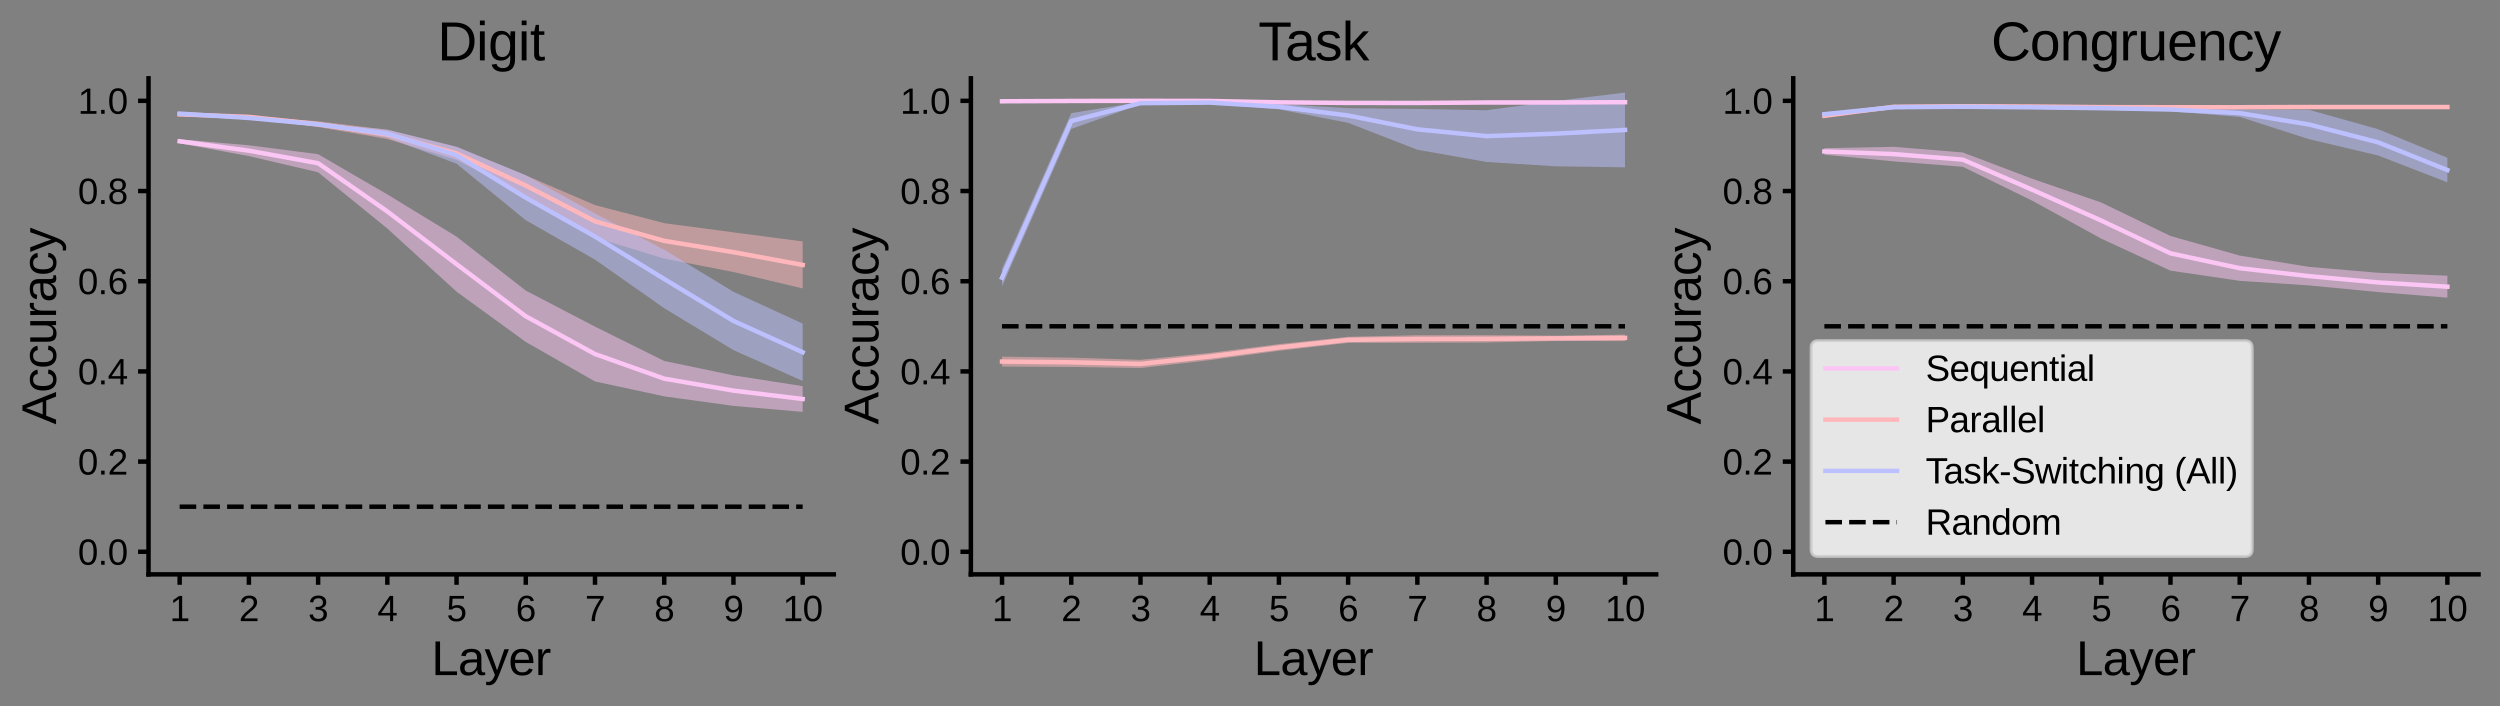 <?xml version="1.0" encoding="utf-8" standalone="no"?>
<!DOCTYPE svg PUBLIC "-//W3C//DTD SVG 1.1//EN"
  "http://www.w3.org/Graphics/SVG/1.1/DTD/svg11.dtd">
<svg xmlns:xlink="http://www.w3.org/1999/xlink" width="838.195pt" height="236.866pt" viewBox="0 0 838.195 236.866" xmlns="http://www.w3.org/2000/svg" version="1.1">
 <rect x="0" y="0" width="838.195" height="236.866" fill="#808080" stroke="none"/>
 <defs>
  <style type="text/css">*{stroke-linejoin: round; stroke-linecap: butt}</style>
 </defs>
 <g id="figure_1">
  <g id="patch_1">
   <path d="M 0 236.866 
L 838.195 236.866 
L 838.195 0 
L 0 0 
L 0 236.866 
z
" style="fill: none"/>
  </g>
  <g id="axes_1">
   <g id="patch_2">
    <path d="M 49.795 192.564 
L 279.56 192.564 
L 279.56 26.244 
L 49.795 26.244 
L 49.795 192.564 
z
" style="fill: none"/>
   </g>
   <g id="PolyCollection_1">
    <path d="M 60.239 46.691 
L 60.239 48.059 
L 83.447 52.342 
L 106.656 57.763 
L 129.865 76.617 
L 153.073 97.801 
L 176.282 114.654 
L 199.49 127.899 
L 222.699 132.895 
L 245.907 136.091 
L 269.116 138.092 
L 269.116 129.464 
L 269.116 129.464 
L 245.907 125.856 
L 222.699 121.023 
L 199.49 109.507 
L 176.282 97.426 
L 153.073 79.337 
L 129.865 65.186 
L 106.656 51.698 
L 83.447 48.712 
L 60.239 46.691 
z
" clip-path="url(#p3a6a883660)" style="fill: #fbc5f4; fill-opacity: 0.5"/>
   </g>
   <g id="PolyCollection_2">
    <path d="M 60.239 37.9 
L 60.239 38.796 
L 83.447 39.556 
L 106.656 42.597 
L 129.865 46.623 
L 153.073 53.597 
L 176.282 65.651 
L 199.49 79.644 
L 222.699 86.692 
L 245.907 91.203 
L 269.116 96.697 
L 269.116 80.955 
L 269.116 80.955 
L 245.907 77.906 
L 222.699 74.827 
L 199.49 68.766 
L 176.282 58.794 
L 153.073 49.272 
L 129.865 43.514 
L 106.656 40.676 
L 83.447 38.819 
L 60.239 37.9 
z
" clip-path="url(#p3a6a883660)" style="fill: #ffb7bc; fill-opacity: 0.5"/>
   </g>
   <g id="PolyCollection_3">
    <path d="M 60.239 37.58 
L 60.239 38.601 
L 83.447 40.073 
L 106.656 42.101 
L 129.865 46.149 
L 153.073 54.892 
L 176.282 73.836 
L 199.49 87.049 
L 222.699 103.347 
L 245.907 117.381 
L 269.116 127.719 
L 269.116 108.493 
L 269.116 108.493 
L 245.907 97.829 
L 222.699 83.74 
L 199.49 71.582 
L 176.282 58.744 
L 153.073 49.186 
L 129.865 43.459 
L 106.656 41.308 
L 83.447 39.027 
L 60.239 37.58 
z
" clip-path="url(#p3a6a883660)" style="fill: #bdc0ff; fill-opacity: 0.5"/>
   </g>
   <g id="matplotlib.axis_1">
    <g id="xtick_1">
     <g id="line2d_1">
      <defs>
       <path id="meab0edc84b" d="M 0 0 
L 0 3.5 
" style="stroke: #000000; stroke-width: 1.5"/>
      </defs>
      <g>
       <use xlink:href="#meab0edc84b" x="60.239" y="192.564" style="stroke: #000000; stroke-width: 1.5"/>
      </g>
     </g>
     <g id="text_1">
      <!-- 1 -->
      <g transform="translate(56.902 208.261) scale(0.12 -0.12)">
       <defs>
        <path id="LiberationSans-31" d="M 488 0 
L 488 478 
L 1609 478 
L 1609 3866 
L 616 3156 
L 616 3688 
L 1656 4403 
L 2175 4403 
L 2175 478 
L 3247 478 
L 3247 0 
L 488 0 
z
" transform="scale(0.016)"/>
       </defs>
       <use xlink:href="#LiberationSans-31"/>
      </g>
     </g>
    </g>
    <g id="xtick_2">
     <g id="line2d_2">
      <g>
       <use xlink:href="#meab0edc84b" x="83.447" y="192.564" style="stroke: #000000; stroke-width: 1.5"/>
      </g>
     </g>
     <g id="text_2">
      <!-- 2 -->
      <g transform="translate(80.111 208.261) scale(0.12 -0.12)">
       <defs>
        <path id="LiberationSans-32" d="M 322 0 
L 322 397 
Q 481 763 711 1042 
Q 941 1322 1194 1548 
Q 1447 1775 1695 1969 
Q 1944 2163 2144 2356 
Q 2344 2550 2467 2762 
Q 2591 2975 2591 3244 
Q 2591 3606 2378 3806 
Q 2166 4006 1788 4006 
Q 1428 4006 1195 3811 
Q 963 3616 922 3263 
L 347 3316 
Q 409 3844 795 4156 
Q 1181 4469 1788 4469 
Q 2453 4469 2811 4155 
Q 3169 3841 3169 3263 
Q 3169 3006 3051 2753 
Q 2934 2500 2703 2247 
Q 2472 1994 1819 1463 
Q 1459 1169 1246 933 
Q 1034 697 941 478 
L 3238 478 
L 3238 0 
L 322 0 
z
" transform="scale(0.016)"/>
       </defs>
       <use xlink:href="#LiberationSans-32"/>
      </g>
     </g>
    </g>
    <g id="xtick_3">
     <g id="line2d_3">
      <g>
       <use xlink:href="#meab0edc84b" x="106.656" y="192.564" style="stroke: #000000; stroke-width: 1.5"/>
      </g>
     </g>
     <g id="text_3">
      <!-- 3 -->
      <g transform="translate(103.319 208.261) scale(0.12 -0.12)">
       <defs>
        <path id="LiberationSans-33" d="M 3278 1216 
Q 3278 606 2890 271 
Q 2503 -63 1784 -63 
Q 1116 -63 717 239 
Q 319 541 244 1131 
L 825 1184 
Q 938 403 1784 403 
Q 2209 403 2451 612 
Q 2694 822 2694 1234 
Q 2694 1594 2417 1795 
Q 2141 1997 1619 1997 
L 1300 1997 
L 1300 2484 
L 1606 2484 
Q 2069 2484 2323 2686 
Q 2578 2888 2578 3244 
Q 2578 3597 2370 3801 
Q 2163 4006 1753 4006 
Q 1381 4006 1151 3815 
Q 922 3625 884 3278 
L 319 3322 
Q 381 3863 767 4166 
Q 1153 4469 1759 4469 
Q 2422 4469 2789 4161 
Q 3156 3853 3156 3303 
Q 3156 2881 2920 2617 
Q 2684 2353 2234 2259 
L 2234 2247 
Q 2728 2194 3003 1916 
Q 3278 1638 3278 1216 
z
" transform="scale(0.016)"/>
       </defs>
       <use xlink:href="#LiberationSans-33"/>
      </g>
     </g>
    </g>
    <g id="xtick_4">
     <g id="line2d_4">
      <g>
       <use xlink:href="#meab0edc84b" x="129.865" y="192.564" style="stroke: #000000; stroke-width: 1.5"/>
      </g>
     </g>
     <g id="text_4">
      <!-- 4 -->
      <g transform="translate(126.528 208.261) scale(0.12 -0.12)">
       <defs>
        <path id="LiberationSans-34" d="M 2753 997 
L 2753 0 
L 2222 0 
L 2222 997 
L 147 997 
L 147 1434 
L 2163 4403 
L 2753 4403 
L 2753 1441 
L 3372 1441 
L 3372 997 
L 2753 997 
z
M 2222 3769 
Q 2216 3750 2134 3603 
Q 2053 3456 2013 3397 
L 884 1734 
L 716 1503 
L 666 1441 
L 2222 1441 
L 2222 3769 
z
" transform="scale(0.016)"/>
       </defs>
       <use xlink:href="#LiberationSans-34"/>
      </g>
     </g>
    </g>
    <g id="xtick_5">
     <g id="line2d_5">
      <g>
       <use xlink:href="#meab0edc84b" x="153.073" y="192.564" style="stroke: #000000; stroke-width: 1.5"/>
      </g>
     </g>
     <g id="text_5">
      <!-- 5 -->
      <g transform="translate(149.737 208.261) scale(0.12 -0.12)">
       <defs>
        <path id="LiberationSans-35" d="M 3291 1434 
Q 3291 738 2877 337 
Q 2463 -63 1728 -63 
Q 1113 -63 734 206 
Q 356 475 256 984 
L 825 1050 
Q 1003 397 1741 397 
Q 2194 397 2450 670 
Q 2706 944 2706 1422 
Q 2706 1838 2448 2094 
Q 2191 2350 1753 2350 
Q 1525 2350 1328 2278 
Q 1131 2206 934 2034 
L 384 2034 
L 531 4403 
L 3034 4403 
L 3034 3925 
L 1044 3925 
L 959 2528 
Q 1325 2809 1869 2809 
Q 2519 2809 2905 2428 
Q 3291 2047 3291 1434 
z
" transform="scale(0.016)"/>
       </defs>
       <use xlink:href="#LiberationSans-35"/>
      </g>
     </g>
    </g>
    <g id="xtick_6">
     <g id="line2d_6">
      <g>
       <use xlink:href="#meab0edc84b" x="176.282" y="192.564" style="stroke: #000000; stroke-width: 1.5"/>
      </g>
     </g>
     <g id="text_6">
      <!-- 6 -->
      <g transform="translate(172.945 208.261) scale(0.12 -0.12)">
       <defs>
        <path id="LiberationSans-36" d="M 3278 1441 
Q 3278 744 2900 340 
Q 2522 -63 1856 -63 
Q 1113 -63 719 490 
Q 325 1044 325 2100 
Q 325 3244 734 3856 
Q 1144 4469 1900 4469 
Q 2897 4469 3156 3572 
L 2619 3475 
Q 2453 4013 1894 4013 
Q 1413 4013 1148 3564 
Q 884 3116 884 2266 
Q 1038 2550 1316 2698 
Q 1594 2847 1953 2847 
Q 2563 2847 2920 2465 
Q 3278 2084 3278 1441 
z
M 2706 1416 
Q 2706 1894 2472 2153 
Q 2238 2413 1819 2413 
Q 1425 2413 1183 2183 
Q 941 1953 941 1550 
Q 941 1041 1192 716 
Q 1444 391 1838 391 
Q 2244 391 2475 664 
Q 2706 938 2706 1416 
z
" transform="scale(0.016)"/>
       </defs>
       <use xlink:href="#LiberationSans-36"/>
      </g>
     </g>
    </g>
    <g id="xtick_7">
     <g id="line2d_7">
      <g>
       <use xlink:href="#meab0edc84b" x="199.49" y="192.564" style="stroke: #000000; stroke-width: 1.5"/>
      </g>
     </g>
     <g id="text_7">
      <!-- 7 -->
      <g transform="translate(196.154 208.261) scale(0.12 -0.12)">
       <defs>
        <path id="LiberationSans-37" d="M 3238 3947 
Q 2563 2916 2284 2331 
Q 2006 1747 1867 1178 
Q 1728 609 1728 0 
L 1141 0 
Q 1141 844 1498 1776 
Q 1856 2709 2694 3925 
L 328 3925 
L 328 4403 
L 3238 4403 
L 3238 3947 
z
" transform="scale(0.016)"/>
       </defs>
       <use xlink:href="#LiberationSans-37"/>
      </g>
     </g>
    </g>
    <g id="xtick_8">
     <g id="line2d_8">
      <g>
       <use xlink:href="#meab0edc84b" x="222.699" y="192.564" style="stroke: #000000; stroke-width: 1.5"/>
      </g>
     </g>
     <g id="text_8">
      <!-- 8 -->
      <g transform="translate(219.362 208.261) scale(0.12 -0.12)">
       <defs>
        <path id="LiberationSans-38" d="M 3281 1228 
Q 3281 619 2893 278 
Q 2506 -63 1781 -63 
Q 1075 -63 676 271 
Q 278 606 278 1222 
Q 278 1653 525 1947 
Q 772 2241 1156 2303 
L 1156 2316 
Q 797 2400 589 2681 
Q 381 2963 381 3341 
Q 381 3844 757 4156 
Q 1134 4469 1769 4469 
Q 2419 4469 2795 4162 
Q 3172 3856 3172 3334 
Q 3172 2956 2962 2675 
Q 2753 2394 2391 2322 
L 2391 2309 
Q 2813 2241 3047 1952 
Q 3281 1663 3281 1228 
z
M 2588 3303 
Q 2588 4050 1769 4050 
Q 1372 4050 1164 3862 
Q 956 3675 956 3303 
Q 956 2925 1170 2726 
Q 1384 2528 1775 2528 
Q 2172 2528 2380 2711 
Q 2588 2894 2588 3303 
z
M 2697 1281 
Q 2697 1691 2453 1898 
Q 2209 2106 1769 2106 
Q 1341 2106 1100 1882 
Q 859 1659 859 1269 
Q 859 359 1788 359 
Q 2247 359 2472 579 
Q 2697 800 2697 1281 
z
" transform="scale(0.016)"/>
       </defs>
       <use xlink:href="#LiberationSans-38"/>
      </g>
     </g>
    </g>
    <g id="xtick_9">
     <g id="line2d_9">
      <g>
       <use xlink:href="#meab0edc84b" x="245.907" y="192.564" style="stroke: #000000; stroke-width: 1.5"/>
      </g>
     </g>
     <g id="text_9">
      <!-- 9 -->
      <g transform="translate(242.571 208.261) scale(0.12 -0.12)">
       <defs>
        <path id="LiberationSans-39" d="M 3256 2291 
Q 3256 1156 2842 546 
Q 2428 -63 1663 -63 
Q 1147 -63 836 154 
Q 525 372 391 856 
L 928 941 
Q 1097 391 1672 391 
Q 2156 391 2422 841 
Q 2688 1291 2700 2125 
Q 2575 1844 2272 1673 
Q 1969 1503 1606 1503 
Q 1013 1503 656 1909 
Q 300 2316 300 2988 
Q 300 3678 687 4073 
Q 1075 4469 1766 4469 
Q 2500 4469 2878 3925 
Q 3256 3381 3256 2291 
z
M 2644 2834 
Q 2644 3366 2400 3689 
Q 2156 4013 1747 4013 
Q 1341 4013 1106 3736 
Q 872 3459 872 2988 
Q 872 2506 1106 2226 
Q 1341 1947 1741 1947 
Q 1984 1947 2193 2058 
Q 2403 2169 2523 2372 
Q 2644 2575 2644 2834 
z
" transform="scale(0.016)"/>
       </defs>
       <use xlink:href="#LiberationSans-39"/>
      </g>
     </g>
    </g>
    <g id="xtick_10">
     <g id="line2d_10">
      <g>
       <use xlink:href="#meab0edc84b" x="269.116" y="192.564" style="stroke: #000000; stroke-width: 1.5"/>
      </g>
     </g>
     <g id="text_10">
      <!-- 10 -->
      <g transform="translate(262.443 208.261) scale(0.12 -0.12)">
       <defs>
        <path id="LiberationSans-30" d="M 3309 2203 
Q 3309 1100 2920 518 
Q 2531 -63 1772 -63 
Q 1013 -63 631 515 
Q 250 1094 250 2203 
Q 250 3338 620 3903 
Q 991 4469 1791 4469 
Q 2569 4469 2939 3897 
Q 3309 3325 3309 2203 
z
M 2738 2203 
Q 2738 3156 2517 3584 
Q 2297 4013 1791 4013 
Q 1272 4013 1045 3591 
Q 819 3169 819 2203 
Q 819 1266 1048 831 
Q 1278 397 1778 397 
Q 2275 397 2506 840 
Q 2738 1284 2738 2203 
z
" transform="scale(0.016)"/>
       </defs>
       <use xlink:href="#LiberationSans-31"/>
       <use xlink:href="#LiberationSans-30" x="55.615"/>
      </g>
     </g>
    </g>
    <g id="text_11">
     <!-- Layer -->
     <g transform="translate(144.667 226.346) scale(0.16 -0.16)">
      <defs>
       <path id="LiberationSans-4c" d="M 525 0 
L 525 4403 
L 1122 4403 
L 1122 488 
L 3347 488 
L 3347 0 
L 525 0 
z
" transform="scale(0.016)"/>
       <path id="LiberationSans-61" d="M 1294 -63 
Q 784 -63 528 206 
Q 272 475 272 944 
Q 272 1469 617 1750 
Q 963 2031 1731 2050 
L 2491 2063 
L 2491 2247 
Q 2491 2659 2316 2837 
Q 2141 3016 1766 3016 
Q 1388 3016 1216 2887 
Q 1044 2759 1009 2478 
L 422 2531 
Q 566 3444 1778 3444 
Q 2416 3444 2737 3151 
Q 3059 2859 3059 2306 
L 3059 850 
Q 3059 600 3125 473 
Q 3191 347 3375 347 
Q 3456 347 3559 369 
L 3559 19 
Q 3347 -31 3125 -31 
Q 2813 -31 2670 133 
Q 2528 297 2509 647 
L 2491 647 
Q 2275 259 1989 98 
Q 1703 -63 1294 -63 
z
M 1422 359 
Q 1731 359 1972 500 
Q 2213 641 2352 886 
Q 2491 1131 2491 1391 
L 2491 1669 
L 1875 1656 
Q 1478 1650 1273 1575 
Q 1069 1500 959 1344 
Q 850 1188 850 934 
Q 850 659 998 509 
Q 1147 359 1422 359 
z
" transform="scale(0.016)"/>
       <path id="LiberationSans-79" d="M 597 -1328 
Q 366 -1328 209 -1294 
L 209 -872 
Q 328 -891 472 -891 
Q 997 -891 1303 -119 
L 1356 16 
L 16 3381 
L 616 3381 
L 1328 1513 
Q 1344 1469 1366 1408 
Q 1388 1347 1506 1000 
Q 1625 653 1634 613 
L 1853 1228 
L 2594 3381 
L 3188 3381 
L 1888 0 
Q 1678 -541 1497 -805 
Q 1316 -1069 1095 -1198 
Q 875 -1328 597 -1328 
z
" transform="scale(0.016)"/>
       <path id="LiberationSans-65" d="M 863 1572 
Q 863 991 1103 675 
Q 1344 359 1806 359 
Q 2172 359 2392 506 
Q 2613 653 2691 878 
L 3184 738 
Q 2881 -63 1806 -63 
Q 1056 -63 664 384 
Q 272 831 272 1713 
Q 272 2550 664 2997 
Q 1056 3444 1784 3444 
Q 3275 3444 3275 1647 
L 3275 1572 
L 863 1572 
z
M 2694 2003 
Q 2647 2538 2422 2783 
Q 2197 3028 1775 3028 
Q 1366 3028 1127 2754 
Q 888 2481 869 2003 
L 2694 2003 
z
" transform="scale(0.016)"/>
       <path id="LiberationSans-72" d="M 444 0 
L 444 2594 
Q 444 2950 425 3381 
L 956 3381 
Q 981 2806 981 2691 
L 994 2691 
Q 1128 3125 1303 3284 
Q 1478 3444 1797 3444 
Q 1909 3444 2025 3413 
L 2025 2897 
Q 1913 2928 1725 2928 
Q 1375 2928 1190 2626 
Q 1006 2325 1006 1763 
L 1006 0 
L 444 0 
z
" transform="scale(0.016)"/>
      </defs>
      <use xlink:href="#LiberationSans-4c"/>
      <use xlink:href="#LiberationSans-61" x="55.615"/>
      <use xlink:href="#LiberationSans-79" x="111.23"/>
      <use xlink:href="#LiberationSans-65" x="161.23"/>
      <use xlink:href="#LiberationSans-72" x="216.846"/>
     </g>
    </g>
   </g>
   <g id="matplotlib.axis_2">
    <g id="ytick_1">
     <g id="line2d_11">
      <defs>
       <path id="m686de6a42d" d="M 0 0 
L -3.5 0 
" style="stroke: #000000; stroke-width: 1.5"/>
      </defs>
      <g>
       <use xlink:href="#m686de6a42d" x="49.795" y="185.004" style="stroke: #000000; stroke-width: 1.5"/>
      </g>
     </g>
     <g id="text_12">
      <!-- 0.0 -->
      <g transform="translate(26.115 189.352) scale(0.12 -0.12)">
       <defs>
        <path id="LiberationSans-2e" d="M 584 0 
L 584 684 
L 1194 684 
L 1194 0 
L 584 0 
z
" transform="scale(0.016)"/>
       </defs>
       <use xlink:href="#LiberationSans-30"/>
       <use xlink:href="#LiberationSans-2e" x="55.615"/>
       <use xlink:href="#LiberationSans-30" x="83.398"/>
      </g>
     </g>
    </g>
    <g id="ytick_2">
     <g id="line2d_12">
      <g>
       <use xlink:href="#m686de6a42d" x="49.795" y="154.764" style="stroke: #000000; stroke-width: 1.5"/>
      </g>
     </g>
     <g id="text_13">
      <!-- 0.2 -->
      <g transform="translate(26.115 159.113) scale(0.12 -0.12)">
       <use xlink:href="#LiberationSans-30"/>
       <use xlink:href="#LiberationSans-2e" x="55.615"/>
       <use xlink:href="#LiberationSans-32" x="83.398"/>
      </g>
     </g>
    </g>
    <g id="ytick_3">
     <g id="line2d_13">
      <g>
       <use xlink:href="#m686de6a42d" x="49.795" y="124.524" style="stroke: #000000; stroke-width: 1.5"/>
      </g>
     </g>
     <g id="text_14">
      <!-- 0.4 -->
      <g transform="translate(26.115 128.873) scale(0.12 -0.12)">
       <use xlink:href="#LiberationSans-30"/>
       <use xlink:href="#LiberationSans-2e" x="55.615"/>
       <use xlink:href="#LiberationSans-34" x="83.398"/>
      </g>
     </g>
    </g>
    <g id="ytick_4">
     <g id="line2d_14">
      <g>
       <use xlink:href="#m686de6a42d" x="49.795" y="94.284" style="stroke: #000000; stroke-width: 1.5"/>
      </g>
     </g>
     <g id="text_15">
      <!-- 0.6 -->
      <g transform="translate(26.115 98.632) scale(0.12 -0.12)">
       <use xlink:href="#LiberationSans-30"/>
       <use xlink:href="#LiberationSans-2e" x="55.615"/>
       <use xlink:href="#LiberationSans-36" x="83.398"/>
      </g>
     </g>
    </g>
    <g id="ytick_5">
     <g id="line2d_15">
      <g>
       <use xlink:href="#m686de6a42d" x="49.795" y="64.044" style="stroke: #000000; stroke-width: 1.5"/>
      </g>
     </g>
     <g id="text_16">
      <!-- 0.8 -->
      <g transform="translate(26.115 68.392) scale(0.12 -0.12)">
       <use xlink:href="#LiberationSans-30"/>
       <use xlink:href="#LiberationSans-2e" x="55.615"/>
       <use xlink:href="#LiberationSans-38" x="83.398"/>
      </g>
     </g>
    </g>
    <g id="ytick_6">
     <g id="line2d_16">
      <g>
       <use xlink:href="#m686de6a42d" x="49.795" y="33.804" style="stroke: #000000; stroke-width: 1.5"/>
      </g>
     </g>
     <g id="text_17">
      <!-- 1.0 -->
      <g transform="translate(26.115 38.153) scale(0.12 -0.12)">
       <use xlink:href="#LiberationSans-31"/>
       <use xlink:href="#LiberationSans-2e" x="55.615"/>
       <use xlink:href="#LiberationSans-30" x="83.398"/>
      </g>
     </g>
    </g>
    <g id="text_18">
     <!-- Accuracy -->
     <g transform="translate(18.795 142.302) rotate(-90) scale(0.16 -0.16)">
      <defs>
       <path id="LiberationSans-41" d="M 3647 0 
L 3144 1288 
L 1138 1288 
L 631 0 
L 13 0 
L 1809 4403 
L 2488 4403 
L 4256 0 
L 3647 0 
z
M 2141 3953 
L 2113 3866 
Q 2034 3606 1881 3200 
L 1319 1753 
L 2966 1753 
L 2400 3206 
Q 2313 3422 2225 3694 
L 2141 3953 
z
" transform="scale(0.016)"/>
       <path id="LiberationSans-63" d="M 859 1706 
Q 859 1031 1071 706 
Q 1284 381 1713 381 
Q 2013 381 2214 543 
Q 2416 706 2463 1044 
L 3031 1006 
Q 2966 519 2616 228 
Q 2266 -63 1728 -63 
Q 1019 -63 645 385 
Q 272 834 272 1694 
Q 272 2547 647 2995 
Q 1022 3444 1722 3444 
Q 2241 3444 2583 3175 
Q 2925 2906 3013 2434 
L 2434 2391 
Q 2391 2672 2212 2837 
Q 2034 3003 1706 3003 
Q 1259 3003 1059 2706 
Q 859 2409 859 1706 
z
" transform="scale(0.016)"/>
       <path id="LiberationSans-75" d="M 981 3381 
L 981 1238 
Q 981 903 1047 718 
Q 1113 534 1256 453 
Q 1400 372 1678 372 
Q 2084 372 2318 650 
Q 2553 928 2553 1422 
L 2553 3381 
L 3116 3381 
L 3116 722 
Q 3116 131 3134 0 
L 2603 0 
Q 2600 16 2597 84 
Q 2594 153 2589 242 
Q 2584 331 2578 578 
L 2569 578 
Q 2375 228 2120 82 
Q 1866 -63 1488 -63 
Q 931 -63 673 214 
Q 416 491 416 1128 
L 416 3381 
L 981 3381 
z
" transform="scale(0.016)"/>
      </defs>
      <use xlink:href="#LiberationSans-41"/>
      <use xlink:href="#LiberationSans-63" x="66.699"/>
      <use xlink:href="#LiberationSans-63" x="116.699"/>
      <use xlink:href="#LiberationSans-75" x="166.699"/>
      <use xlink:href="#LiberationSans-72" x="222.314"/>
      <use xlink:href="#LiberationSans-61" x="255.615"/>
      <use xlink:href="#LiberationSans-63" x="311.23"/>
      <use xlink:href="#LiberationSans-79" x="361.23"/>
     </g>
    </g>
   </g>
   <g id="line2d_17">
    <path d="M 60.239 47.375 
L 83.447 50.527 
L 106.656 54.73 
L 129.865 70.901 
L 153.073 88.569 
L 176.282 106.04 
L 199.49 118.703 
L 222.699 126.959 
L 245.907 130.973 
L 269.116 133.778 
" clip-path="url(#p3a6a883660)" style="fill: none; stroke: #fbc5f4; stroke-width: 1.5; stroke-linecap: square"/>
   </g>
   <g id="line2d_18">
    <path d="M 60.239 38.348 
L 83.447 39.187 
L 106.656 41.637 
L 129.865 45.069 
L 153.073 51.434 
L 176.282 62.222 
L 199.49 74.205 
L 222.699 80.76 
L 245.907 84.555 
L 269.116 88.826 
" clip-path="url(#p3a6a883660)" style="fill: none; stroke: #ffb7bc; stroke-width: 1.5; stroke-linecap: square"/>
   </g>
   <g id="line2d_19">
    <path d="M 60.239 38.091 
L 83.447 39.55 
L 106.656 41.705 
L 129.865 44.804 
L 153.073 52.039 
L 176.282 66.29 
L 199.49 79.316 
L 222.699 93.543 
L 245.907 107.605 
L 269.116 118.106 
" clip-path="url(#p3a6a883660)" style="fill: none; stroke: #bdc0ff; stroke-width: 1.5; stroke-linecap: square"/>
   </g>
   <g id="line2d_20">
    <path d="M 60.239 169.884 
L 83.447 169.884 
L 106.656 169.884 
L 129.865 169.884 
L 153.073 169.884 
L 176.282 169.884 
L 199.49 169.884 
L 222.699 169.884 
L 245.907 169.884 
L 269.116 169.884 
" clip-path="url(#p3a6a883660)" style="fill: none; stroke-dasharray: 5.55,2.4; stroke-dashoffset: 0; stroke: #000000; stroke-width: 1.5"/>
   </g>
   <g id="patch_3">
    <path d="M 49.795 192.564 
L 49.795 26.244 
" style="fill: none; stroke: #000000; stroke-width: 1.5; stroke-linejoin: miter; stroke-linecap: square"/>
   </g>
   <g id="patch_4">
    <path d="M 49.795 192.564 
L 279.56 192.564 
" style="fill: none; stroke: #000000; stroke-width: 1.5; stroke-linejoin: miter; stroke-linecap: square"/>
   </g>
   <g id="text_19">
    <!-- Digit -->
    <g transform="translate(146.673 20.244) scale(0.18 -0.18)">
     <defs>
      <path id="LiberationSans-44" d="M 4316 2247 
Q 4316 1566 4050 1055 
Q 3784 544 3296 272 
Q 2809 0 2172 0 
L 525 0 
L 525 4403 
L 1981 4403 
Q 3100 4403 3708 3842 
Q 4316 3281 4316 2247 
z
M 3716 2247 
Q 3716 3066 3267 3495 
Q 2819 3925 1969 3925 
L 1122 3925 
L 1122 478 
L 2103 478 
Q 2588 478 2955 690 
Q 3322 903 3519 1303 
Q 3716 1703 3716 2247 
z
" transform="scale(0.016)"/>
      <path id="LiberationSans-69" d="M 428 4100 
L 428 4638 
L 991 4638 
L 991 4100 
L 428 4100 
z
M 428 0 
L 428 3381 
L 991 3381 
L 991 0 
L 428 0 
z
" transform="scale(0.016)"/>
      <path id="LiberationSans-67" d="M 1713 -1328 
Q 1159 -1328 831 -1111 
Q 503 -894 409 -494 
L 975 -413 
Q 1031 -647 1223 -773 
Q 1416 -900 1728 -900 
Q 2569 -900 2569 84 
L 2569 628 
L 2563 628 
Q 2403 303 2125 139 
Q 1847 -25 1475 -25 
Q 853 -25 561 387 
Q 269 800 269 1684 
Q 269 2581 583 3007 
Q 897 3434 1538 3434 
Q 1897 3434 2161 3270 
Q 2425 3106 2569 2803 
L 2575 2803 
Q 2575 2897 2587 3128 
Q 2600 3359 2613 3381 
L 3147 3381 
Q 3128 3213 3128 2681 
L 3128 97 
Q 3128 -1328 1713 -1328 
z
M 2569 1691 
Q 2569 2103 2456 2401 
Q 2344 2700 2139 2858 
Q 1934 3016 1675 3016 
Q 1244 3016 1047 2703 
Q 850 2391 850 1691 
Q 850 997 1034 694 
Q 1219 391 1666 391 
Q 1931 391 2137 547 
Q 2344 703 2456 995 
Q 2569 1288 2569 1691 
z
" transform="scale(0.016)"/>
      <path id="LiberationSans-74" d="M 1731 25 
Q 1453 -50 1163 -50 
Q 488 -50 488 716 
L 488 2972 
L 97 2972 
L 97 3381 
L 509 3381 
L 675 4138 
L 1050 4138 
L 1050 3381 
L 1675 3381 
L 1675 2972 
L 1050 2972 
L 1050 838 
Q 1050 594 1129 495 
Q 1209 397 1406 397 
Q 1519 397 1731 441 
L 1731 25 
z
" transform="scale(0.016)"/>
     </defs>
     <use xlink:href="#LiberationSans-44"/>
     <use xlink:href="#LiberationSans-69" x="72.217"/>
     <use xlink:href="#LiberationSans-67" x="94.434"/>
     <use xlink:href="#LiberationSans-69" x="150.049"/>
     <use xlink:href="#LiberationSans-74" x="172.266"/>
    </g>
   </g>
  </g>
  <g id="axes_2">
   <g id="patch_5">
    <path d="M 325.513 192.564 
L 555.277 192.564 
L 555.277 26.244 
L 325.513 26.244 
L 325.513 192.564 
z
" style="fill: none"/>
   </g>
   <g id="PolyCollection_4">
    <path d="M 335.956 33.747 
L 335.956 34.164 
L 359.165 33.94 
L 382.374 33.804 
L 405.582 33.94 
L 428.791 34.766 
L 451.999 35.121 
L 475.208 35.089 
L 498.416 34.91 
L 521.625 34.937 
L 544.834 34.669 
L 544.834 33.862 
L 544.834 33.862 
L 521.625 33.776 
L 498.416 33.803 
L 475.208 33.957 
L 451.999 33.879 
L 428.791 33.856 
L 405.582 33.759 
L 382.374 33.804 
L 359.165 33.774 
L 335.956 33.747 
z
" clip-path="url(#pbdb6c6565c)" style="fill: #fbc5f4; fill-opacity: 0.5"/>
   </g>
   <g id="PolyCollection_5">
    <path d="M 335.956 119.563 
L 335.956 122.894 
L 359.165 123.035 
L 382.374 123.405 
L 405.582 120.741 
L 428.791 117.609 
L 451.999 114.946 
L 475.208 114.929 
L 498.416 114.83 
L 521.625 114.321 
L 544.834 114.352 
L 544.834 112.213 
L 544.834 112.213 
L 521.625 112.546 
L 498.416 112.37 
L 475.208 112.377 
L 451.999 112.919 
L 428.791 115.383 
L 405.582 118.328 
L 382.374 120.639 
L 359.165 119.905 
L 335.956 119.563 
z
" clip-path="url(#pbdb6c6565c)" style="fill: #ffb7bc; fill-opacity: 0.5"/>
   </g>
   <g id="PolyCollection_6">
    <path d="M 335.956 90.195 
L 335.956 96.03 
L 359.165 43.231 
L 382.374 34.986 
L 405.582 34.673 
L 428.791 36.659 
L 451.999 41.179 
L 475.208 50.209 
L 498.416 54.308 
L 521.625 55.757 
L 544.834 56.102 
L 544.834 31.026 
L 544.834 31.026 
L 521.625 33.851 
L 498.416 36.963 
L 475.208 36.526 
L 451.999 36.273 
L 428.791 34.941 
L 405.582 34.13 
L 382.374 34.18 
L 359.165 37.926 
L 335.956 90.195 
z
" clip-path="url(#pbdb6c6565c)" style="fill: #bdc0ff; fill-opacity: 0.5"/>
   </g>
   <g id="matplotlib.axis_3">
    <g id="xtick_11">
     <g id="line2d_21">
      <g>
       <use xlink:href="#meab0edc84b" x="335.956" y="192.564" style="stroke: #000000; stroke-width: 1.5"/>
      </g>
     </g>
     <g id="text_20">
      <!-- 1 -->
      <g transform="translate(332.62 208.261) scale(0.12 -0.12)">
       <use xlink:href="#LiberationSans-31"/>
      </g>
     </g>
    </g>
    <g id="xtick_12">
     <g id="line2d_22">
      <g>
       <use xlink:href="#meab0edc84b" x="359.165" y="192.564" style="stroke: #000000; stroke-width: 1.5"/>
      </g>
     </g>
     <g id="text_21">
      <!-- 2 -->
      <g transform="translate(355.828 208.261) scale(0.12 -0.12)">
       <use xlink:href="#LiberationSans-32"/>
      </g>
     </g>
    </g>
    <g id="xtick_13">
     <g id="line2d_23">
      <g>
       <use xlink:href="#meab0edc84b" x="382.374" y="192.564" style="stroke: #000000; stroke-width: 1.5"/>
      </g>
     </g>
     <g id="text_22">
      <!-- 3 -->
      <g transform="translate(379.037 208.261) scale(0.12 -0.12)">
       <use xlink:href="#LiberationSans-33"/>
      </g>
     </g>
    </g>
    <g id="xtick_14">
     <g id="line2d_24">
      <g>
       <use xlink:href="#meab0edc84b" x="405.582" y="192.564" style="stroke: #000000; stroke-width: 1.5"/>
      </g>
     </g>
     <g id="text_23">
      <!-- 4 -->
      <g transform="translate(402.246 208.261) scale(0.12 -0.12)">
       <use xlink:href="#LiberationSans-34"/>
      </g>
     </g>
    </g>
    <g id="xtick_15">
     <g id="line2d_25">
      <g>
       <use xlink:href="#meab0edc84b" x="428.791" y="192.564" style="stroke: #000000; stroke-width: 1.5"/>
      </g>
     </g>
     <g id="text_24">
      <!-- 5 -->
      <g transform="translate(425.454 208.261) scale(0.12 -0.12)">
       <use xlink:href="#LiberationSans-35"/>
      </g>
     </g>
    </g>
    <g id="xtick_16">
     <g id="line2d_26">
      <g>
       <use xlink:href="#meab0edc84b" x="451.999" y="192.564" style="stroke: #000000; stroke-width: 1.5"/>
      </g>
     </g>
     <g id="text_25">
      <!-- 6 -->
      <g transform="translate(448.663 208.261) scale(0.12 -0.12)">
       <use xlink:href="#LiberationSans-36"/>
      </g>
     </g>
    </g>
    <g id="xtick_17">
     <g id="line2d_27">
      <g>
       <use xlink:href="#meab0edc84b" x="475.208" y="192.564" style="stroke: #000000; stroke-width: 1.5"/>
      </g>
     </g>
     <g id="text_26">
      <!-- 7 -->
      <g transform="translate(471.871 208.261) scale(0.12 -0.12)">
       <use xlink:href="#LiberationSans-37"/>
      </g>
     </g>
    </g>
    <g id="xtick_18">
     <g id="line2d_28">
      <g>
       <use xlink:href="#meab0edc84b" x="498.416" y="192.564" style="stroke: #000000; stroke-width: 1.5"/>
      </g>
     </g>
     <g id="text_27">
      <!-- 8 -->
      <g transform="translate(495.08 208.261) scale(0.12 -0.12)">
       <use xlink:href="#LiberationSans-38"/>
      </g>
     </g>
    </g>
    <g id="xtick_19">
     <g id="line2d_29">
      <g>
       <use xlink:href="#meab0edc84b" x="521.625" y="192.564" style="stroke: #000000; stroke-width: 1.5"/>
      </g>
     </g>
     <g id="text_28">
      <!-- 9 -->
      <g transform="translate(518.288 208.261) scale(0.12 -0.12)">
       <use xlink:href="#LiberationSans-39"/>
      </g>
     </g>
    </g>
    <g id="xtick_20">
     <g id="line2d_30">
      <g>
       <use xlink:href="#meab0edc84b" x="544.834" y="192.564" style="stroke: #000000; stroke-width: 1.5"/>
      </g>
     </g>
     <g id="text_29">
      <!-- 10 -->
      <g transform="translate(538.16 208.261) scale(0.12 -0.12)">
       <use xlink:href="#LiberationSans-31"/>
       <use xlink:href="#LiberationSans-30" x="55.615"/>
      </g>
     </g>
    </g>
    <g id="text_30">
     <!-- Layer -->
     <g transform="translate(420.385 226.346) scale(0.16 -0.16)">
      <use xlink:href="#LiberationSans-4c"/>
      <use xlink:href="#LiberationSans-61" x="55.615"/>
      <use xlink:href="#LiberationSans-79" x="111.23"/>
      <use xlink:href="#LiberationSans-65" x="161.23"/>
      <use xlink:href="#LiberationSans-72" x="216.846"/>
     </g>
    </g>
   </g>
   <g id="matplotlib.axis_4">
    <g id="ytick_7">
     <g id="line2d_31">
      <g>
       <use xlink:href="#m686de6a42d" x="325.513" y="185.004" style="stroke: #000000; stroke-width: 1.5"/>
      </g>
     </g>
     <g id="text_31">
      <!-- 0.0 -->
      <g transform="translate(301.833 189.352) scale(0.12 -0.12)">
       <use xlink:href="#LiberationSans-30"/>
       <use xlink:href="#LiberationSans-2e" x="55.615"/>
       <use xlink:href="#LiberationSans-30" x="83.398"/>
      </g>
     </g>
    </g>
    <g id="ytick_8">
     <g id="line2d_32">
      <g>
       <use xlink:href="#m686de6a42d" x="325.513" y="154.764" style="stroke: #000000; stroke-width: 1.5"/>
      </g>
     </g>
     <g id="text_32">
      <!-- 0.2 -->
      <g transform="translate(301.833 159.113) scale(0.12 -0.12)">
       <use xlink:href="#LiberationSans-30"/>
       <use xlink:href="#LiberationSans-2e" x="55.615"/>
       <use xlink:href="#LiberationSans-32" x="83.398"/>
      </g>
     </g>
    </g>
    <g id="ytick_9">
     <g id="line2d_33">
      <g>
       <use xlink:href="#m686de6a42d" x="325.513" y="124.524" style="stroke: #000000; stroke-width: 1.5"/>
      </g>
     </g>
     <g id="text_33">
      <!-- 0.4 -->
      <g transform="translate(301.833 128.873) scale(0.12 -0.12)">
       <use xlink:href="#LiberationSans-30"/>
       <use xlink:href="#LiberationSans-2e" x="55.615"/>
       <use xlink:href="#LiberationSans-34" x="83.398"/>
      </g>
     </g>
    </g>
    <g id="ytick_10">
     <g id="line2d_34">
      <g>
       <use xlink:href="#m686de6a42d" x="325.513" y="94.284" style="stroke: #000000; stroke-width: 1.5"/>
      </g>
     </g>
     <g id="text_34">
      <!-- 0.6 -->
      <g transform="translate(301.833 98.632) scale(0.12 -0.12)">
       <use xlink:href="#LiberationSans-30"/>
       <use xlink:href="#LiberationSans-2e" x="55.615"/>
       <use xlink:href="#LiberationSans-36" x="83.398"/>
      </g>
     </g>
    </g>
    <g id="ytick_11">
     <g id="line2d_35">
      <g>
       <use xlink:href="#m686de6a42d" x="325.513" y="64.044" style="stroke: #000000; stroke-width: 1.5"/>
      </g>
     </g>
     <g id="text_35">
      <!-- 0.8 -->
      <g transform="translate(301.833 68.392) scale(0.12 -0.12)">
       <use xlink:href="#LiberationSans-30"/>
       <use xlink:href="#LiberationSans-2e" x="55.615"/>
       <use xlink:href="#LiberationSans-38" x="83.398"/>
      </g>
     </g>
    </g>
    <g id="ytick_12">
     <g id="line2d_36">
      <g>
       <use xlink:href="#m686de6a42d" x="325.513" y="33.804" style="stroke: #000000; stroke-width: 1.5"/>
      </g>
     </g>
     <g id="text_36">
      <!-- 1.0 -->
      <g transform="translate(301.833 38.153) scale(0.12 -0.12)">
       <use xlink:href="#LiberationSans-31"/>
       <use xlink:href="#LiberationSans-2e" x="55.615"/>
       <use xlink:href="#LiberationSans-30" x="83.398"/>
      </g>
     </g>
    </g>
    <g id="text_37">
     <!-- Accuracy -->
     <g transform="translate(294.513 142.302) rotate(-90) scale(0.16 -0.16)">
      <use xlink:href="#LiberationSans-41"/>
      <use xlink:href="#LiberationSans-63" x="66.699"/>
      <use xlink:href="#LiberationSans-63" x="116.699"/>
      <use xlink:href="#LiberationSans-75" x="166.699"/>
      <use xlink:href="#LiberationSans-72" x="222.314"/>
      <use xlink:href="#LiberationSans-61" x="255.615"/>
      <use xlink:href="#LiberationSans-63" x="311.23"/>
      <use xlink:href="#LiberationSans-79" x="361.23"/>
     </g>
    </g>
   </g>
   <g id="line2d_37">
    <path d="M 335.956 33.956 
L 359.165 33.857 
L 382.374 33.804 
L 405.582 33.85 
L 428.791 34.311 
L 451.999 34.5 
L 475.208 34.523 
L 498.416 34.356 
L 521.625 34.356 
L 544.834 34.266 
" clip-path="url(#pbdb6c6565c)" style="fill: none; stroke: #fbc5f4; stroke-width: 1.5; stroke-linecap: square"/>
   </g>
   <g id="line2d_38">
    <path d="M 335.956 121.228 
L 359.165 121.47 
L 382.374 122.022 
L 405.582 119.535 
L 428.791 116.496 
L 451.999 113.933 
L 475.208 113.653 
L 498.416 113.6 
L 521.625 113.434 
L 544.834 113.283 
" clip-path="url(#pbdb6c6565c)" style="fill: none; stroke: #ffb7bc; stroke-width: 1.5; stroke-linecap: square"/>
   </g>
   <g id="line2d_39">
    <path d="M 335.956 93.113 
L 359.165 40.578 
L 382.374 34.583 
L 405.582 34.402 
L 428.791 35.8 
L 451.999 38.726 
L 475.208 43.368 
L 498.416 45.636 
L 521.625 44.804 
L 544.834 43.564 
" clip-path="url(#pbdb6c6565c)" style="fill: none; stroke: #bdc0ff; stroke-width: 1.5; stroke-linecap: square"/>
   </g>
   <g id="line2d_40">
    <path d="M 335.956 109.404 
L 359.165 109.404 
L 382.374 109.404 
L 405.582 109.404 
L 428.791 109.404 
L 451.999 109.404 
L 475.208 109.404 
L 498.416 109.404 
L 521.625 109.404 
L 544.834 109.404 
" clip-path="url(#pbdb6c6565c)" style="fill: none; stroke-dasharray: 5.55,2.4; stroke-dashoffset: 0; stroke: #000000; stroke-width: 1.5"/>
   </g>
   <g id="patch_6">
    <path d="M 325.513 192.564 
L 325.513 26.244 
" style="fill: none; stroke: #000000; stroke-width: 1.5; stroke-linejoin: miter; stroke-linecap: square"/>
   </g>
   <g id="patch_7">
    <path d="M 325.513 192.564 
L 555.277 192.564 
" style="fill: none; stroke: #000000; stroke-width: 1.5; stroke-linejoin: miter; stroke-linecap: square"/>
   </g>
   <g id="text_38">
    <!-- Task -->
    <g transform="translate(421.894 20.244) scale(0.18 -0.18)">
     <defs>
      <path id="LiberationSans-54" d="M 2250 3916 
L 2250 0 
L 1656 0 
L 1656 3916 
L 144 3916 
L 144 4403 
L 3763 4403 
L 3763 3916 
L 2250 3916 
z
" transform="scale(0.016)"/>
      <path id="LiberationSans-73" d="M 2969 934 
Q 2969 456 2608 196 
Q 2247 -63 1597 -63 
Q 966 -63 623 145 
Q 281 353 178 794 
L 675 891 
Q 747 619 972 492 
Q 1197 366 1597 366 
Q 2025 366 2223 497 
Q 2422 628 2422 891 
Q 2422 1091 2284 1216 
Q 2147 1341 1841 1422 
L 1438 1528 
Q 953 1653 748 1773 
Q 544 1894 428 2066 
Q 313 2238 313 2488 
Q 313 2950 642 3192 
Q 972 3434 1603 3434 
Q 2163 3434 2492 3237 
Q 2822 3041 2909 2606 
L 2403 2544 
Q 2356 2769 2151 2889 
Q 1947 3009 1603 3009 
Q 1222 3009 1040 2893 
Q 859 2778 859 2544 
Q 859 2400 934 2306 
Q 1009 2213 1156 2147 
Q 1303 2081 1775 1966 
Q 2222 1853 2419 1758 
Q 2616 1663 2730 1547 
Q 2844 1431 2906 1279 
Q 2969 1128 2969 934 
z
" transform="scale(0.016)"/>
      <path id="LiberationSans-6b" d="M 2550 0 
L 1406 1544 
L 994 1203 
L 994 0 
L 431 0 
L 431 4638 
L 994 4638 
L 994 1741 
L 2478 3381 
L 3138 3381 
L 1766 1928 
L 3209 0 
L 2550 0 
z
" transform="scale(0.016)"/>
     </defs>
     <use xlink:href="#LiberationSans-54"/>
     <use xlink:href="#LiberationSans-61" x="49.959"/>
     <use xlink:href="#LiberationSans-73" x="105.574"/>
     <use xlink:href="#LiberationSans-6b" x="155.574"/>
    </g>
   </g>
  </g>
  <g id="axes_3">
   <g id="patch_8">
    <path d="M 601.23 192.564 
L 830.995 192.564 
L 830.995 26.244 
L 601.23 26.244 
L 601.23 192.564 
z
" style="fill: none"/>
   </g>
   <g id="PolyCollection_7">
    <path d="M 611.674 49.681 
L 611.674 51.872 
L 634.883 54.102 
L 658.091 55.924 
L 681.3 67.26 
L 704.508 80.018 
L 727.717 90.743 
L 750.925 94.167 
L 774.134 95.694 
L 797.343 97.933 
L 820.551 99.801 
L 820.551 92.442 
L 820.551 92.442 
L 797.343 91.452 
L 774.134 89.473 
L 750.925 85.693 
L 727.717 79.122 
L 704.508 67.893 
L 681.3 59.921 
L 658.091 51.118 
L 634.883 49.22 
L 611.674 49.681 
z
" clip-path="url(#pf60e405c30)" style="fill: #fbc5f4; fill-opacity: 0.5"/>
   </g>
   <g id="PolyCollection_8">
    <path d="M 611.674 38.227 
L 611.674 39.406 
L 634.883 36.31 
L 658.091 36.151 
L 681.3 36.222 
L 704.508 36.505 
L 727.717 36.541 
L 750.925 36.555 
L 774.134 36.501 
L 797.343 36.488 
L 820.551 36.485 
L 820.551 35.296 
L 820.551 35.296 
L 797.343 35.294 
L 774.134 35.25 
L 750.925 35.347 
L 727.717 35.362 
L 704.508 35.323 
L 681.3 35.212 
L 658.091 35.072 
L 634.883 35.306 
L 611.674 38.227 
z
" clip-path="url(#pf60e405c30)" style="fill: #ffb7bc; fill-opacity: 0.5"/>
   </g>
   <g id="PolyCollection_9">
    <path d="M 611.674 37.646 
L 611.674 38.944 
L 634.883 36.338 
L 658.091 36.272 
L 681.3 36.558 
L 704.508 36.8 
L 727.717 37.311 
L 750.925 39.193 
L 774.134 46.657 
L 797.343 52.142 
L 820.551 61.142 
L 820.551 52.9 
L 820.551 52.9 
L 797.343 43.317 
L 774.134 36.812 
L 750.925 36.656 
L 727.717 36.104 
L 704.508 35.722 
L 681.3 35.405 
L 658.091 35.298 
L 634.883 35.55 
L 611.674 37.646 
z
" clip-path="url(#pf60e405c30)" style="fill: #bdc0ff; fill-opacity: 0.5"/>
   </g>
   <g id="matplotlib.axis_5">
    <g id="xtick_21">
     <g id="line2d_41">
      <g>
       <use xlink:href="#meab0edc84b" x="611.674" y="192.564" style="stroke: #000000; stroke-width: 1.5"/>
      </g>
     </g>
     <g id="text_39">
      <!-- 1 -->
      <g transform="translate(608.338 208.261) scale(0.12 -0.12)">
       <use xlink:href="#LiberationSans-31"/>
      </g>
     </g>
    </g>
    <g id="xtick_22">
     <g id="line2d_42">
      <g>
       <use xlink:href="#meab0edc84b" x="634.883" y="192.564" style="stroke: #000000; stroke-width: 1.5"/>
      </g>
     </g>
     <g id="text_40">
      <!-- 2 -->
      <g transform="translate(631.546 208.261) scale(0.12 -0.12)">
       <use xlink:href="#LiberationSans-32"/>
      </g>
     </g>
    </g>
    <g id="xtick_23">
     <g id="line2d_43">
      <g>
       <use xlink:href="#meab0edc84b" x="658.091" y="192.564" style="stroke: #000000; stroke-width: 1.5"/>
      </g>
     </g>
     <g id="text_41">
      <!-- 3 -->
      <g transform="translate(654.755 208.261) scale(0.12 -0.12)">
       <use xlink:href="#LiberationSans-33"/>
      </g>
     </g>
    </g>
    <g id="xtick_24">
     <g id="line2d_44">
      <g>
       <use xlink:href="#meab0edc84b" x="681.3" y="192.564" style="stroke: #000000; stroke-width: 1.5"/>
      </g>
     </g>
     <g id="text_42">
      <!-- 4 -->
      <g transform="translate(677.963 208.261) scale(0.12 -0.12)">
       <use xlink:href="#LiberationSans-34"/>
      </g>
     </g>
    </g>
    <g id="xtick_25">
     <g id="line2d_45">
      <g>
       <use xlink:href="#meab0edc84b" x="704.508" y="192.564" style="stroke: #000000; stroke-width: 1.5"/>
      </g>
     </g>
     <g id="text_43">
      <!-- 5 -->
      <g transform="translate(701.172 208.261) scale(0.12 -0.12)">
       <use xlink:href="#LiberationSans-35"/>
      </g>
     </g>
    </g>
    <g id="xtick_26">
     <g id="line2d_46">
      <g>
       <use xlink:href="#meab0edc84b" x="727.717" y="192.564" style="stroke: #000000; stroke-width: 1.5"/>
      </g>
     </g>
     <g id="text_44">
      <!-- 6 -->
      <g transform="translate(724.38 208.261) scale(0.12 -0.12)">
       <use xlink:href="#LiberationSans-36"/>
      </g>
     </g>
    </g>
    <g id="xtick_27">
     <g id="line2d_47">
      <g>
       <use xlink:href="#meab0edc84b" x="750.925" y="192.564" style="stroke: #000000; stroke-width: 1.5"/>
      </g>
     </g>
     <g id="text_45">
      <!-- 7 -->
      <g transform="translate(747.589 208.261) scale(0.12 -0.12)">
       <use xlink:href="#LiberationSans-37"/>
      </g>
     </g>
    </g>
    <g id="xtick_28">
     <g id="line2d_48">
      <g>
       <use xlink:href="#meab0edc84b" x="774.134" y="192.564" style="stroke: #000000; stroke-width: 1.5"/>
      </g>
     </g>
     <g id="text_46">
      <!-- 8 -->
      <g transform="translate(770.797 208.261) scale(0.12 -0.12)">
       <use xlink:href="#LiberationSans-38"/>
      </g>
     </g>
    </g>
    <g id="xtick_29">
     <g id="line2d_49">
      <g>
       <use xlink:href="#meab0edc84b" x="797.343" y="192.564" style="stroke: #000000; stroke-width: 1.5"/>
      </g>
     </g>
     <g id="text_47">
      <!-- 9 -->
      <g transform="translate(794.006 208.261) scale(0.12 -0.12)">
       <use xlink:href="#LiberationSans-39"/>
      </g>
     </g>
    </g>
    <g id="xtick_30">
     <g id="line2d_50">
      <g>
       <use xlink:href="#meab0edc84b" x="820.551" y="192.564" style="stroke: #000000; stroke-width: 1.5"/>
      </g>
     </g>
     <g id="text_48">
      <!-- 10 -->
      <g transform="translate(813.878 208.261) scale(0.12 -0.12)">
       <use xlink:href="#LiberationSans-31"/>
       <use xlink:href="#LiberationSans-30" x="55.615"/>
      </g>
     </g>
    </g>
    <g id="text_49">
     <!-- Layer -->
     <g transform="translate(696.103 226.346) scale(0.16 -0.16)">
      <use xlink:href="#LiberationSans-4c"/>
      <use xlink:href="#LiberationSans-61" x="55.615"/>
      <use xlink:href="#LiberationSans-79" x="111.23"/>
      <use xlink:href="#LiberationSans-65" x="161.23"/>
      <use xlink:href="#LiberationSans-72" x="216.846"/>
     </g>
    </g>
   </g>
   <g id="matplotlib.axis_6">
    <g id="ytick_13">
     <g id="line2d_51">
      <g>
       <use xlink:href="#m686de6a42d" x="601.23" y="185.004" style="stroke: #000000; stroke-width: 1.5"/>
      </g>
     </g>
     <g id="text_50">
      <!-- 0.0 -->
      <g transform="translate(577.55 189.352) scale(0.12 -0.12)">
       <use xlink:href="#LiberationSans-30"/>
       <use xlink:href="#LiberationSans-2e" x="55.615"/>
       <use xlink:href="#LiberationSans-30" x="83.398"/>
      </g>
     </g>
    </g>
    <g id="ytick_14">
     <g id="line2d_52">
      <g>
       <use xlink:href="#m686de6a42d" x="601.23" y="154.764" style="stroke: #000000; stroke-width: 1.5"/>
      </g>
     </g>
     <g id="text_51">
      <!-- 0.2 -->
      <g transform="translate(577.55 159.113) scale(0.12 -0.12)">
       <use xlink:href="#LiberationSans-30"/>
       <use xlink:href="#LiberationSans-2e" x="55.615"/>
       <use xlink:href="#LiberationSans-32" x="83.398"/>
      </g>
     </g>
    </g>
    <g id="ytick_15">
     <g id="line2d_53">
      <g>
       <use xlink:href="#m686de6a42d" x="601.23" y="124.524" style="stroke: #000000; stroke-width: 1.5"/>
      </g>
     </g>
     <g id="text_52">
      <!-- 0.4 -->
      <g transform="translate(577.55 128.873) scale(0.12 -0.12)">
       <use xlink:href="#LiberationSans-30"/>
       <use xlink:href="#LiberationSans-2e" x="55.615"/>
       <use xlink:href="#LiberationSans-34" x="83.398"/>
      </g>
     </g>
    </g>
    <g id="ytick_16">
     <g id="line2d_54">
      <g>
       <use xlink:href="#m686de6a42d" x="601.23" y="94.284" style="stroke: #000000; stroke-width: 1.5"/>
      </g>
     </g>
     <g id="text_53">
      <!-- 0.6 -->
      <g transform="translate(577.55 98.632) scale(0.12 -0.12)">
       <use xlink:href="#LiberationSans-30"/>
       <use xlink:href="#LiberationSans-2e" x="55.615"/>
       <use xlink:href="#LiberationSans-36" x="83.398"/>
      </g>
     </g>
    </g>
    <g id="ytick_17">
     <g id="line2d_55">
      <g>
       <use xlink:href="#m686de6a42d" x="601.23" y="64.044" style="stroke: #000000; stroke-width: 1.5"/>
      </g>
     </g>
     <g id="text_54">
      <!-- 0.8 -->
      <g transform="translate(577.55 68.392) scale(0.12 -0.12)">
       <use xlink:href="#LiberationSans-30"/>
       <use xlink:href="#LiberationSans-2e" x="55.615"/>
       <use xlink:href="#LiberationSans-38" x="83.398"/>
      </g>
     </g>
    </g>
    <g id="ytick_18">
     <g id="line2d_56">
      <g>
       <use xlink:href="#m686de6a42d" x="601.23" y="33.804" style="stroke: #000000; stroke-width: 1.5"/>
      </g>
     </g>
     <g id="text_55">
      <!-- 1.0 -->
      <g transform="translate(577.55 38.153) scale(0.12 -0.12)">
       <use xlink:href="#LiberationSans-31"/>
       <use xlink:href="#LiberationSans-2e" x="55.615"/>
       <use xlink:href="#LiberationSans-30" x="83.398"/>
      </g>
     </g>
    </g>
    <g id="text_56">
     <!-- Accuracy -->
     <g transform="translate(570.23 142.302) rotate(-90) scale(0.16 -0.16)">
      <use xlink:href="#LiberationSans-41"/>
      <use xlink:href="#LiberationSans-63" x="66.699"/>
      <use xlink:href="#LiberationSans-63" x="116.699"/>
      <use xlink:href="#LiberationSans-75" x="166.699"/>
      <use xlink:href="#LiberationSans-72" x="222.314"/>
      <use xlink:href="#LiberationSans-61" x="255.615"/>
      <use xlink:href="#LiberationSans-63" x="311.23"/>
      <use xlink:href="#LiberationSans-79" x="361.23"/>
     </g>
    </g>
   </g>
   <g id="line2d_57">
    <path d="M 611.674 50.777 
L 634.883 51.661 
L 658.091 53.521 
L 681.3 63.591 
L 704.508 73.956 
L 727.717 84.933 
L 750.925 89.93 
L 774.134 92.583 
L 797.343 94.693 
L 820.551 96.121 
" clip-path="url(#pf60e405c30)" style="fill: none; stroke: #fbc5f4; stroke-width: 1.5; stroke-linecap: square"/>
   </g>
   <g id="line2d_58">
    <path d="M 611.674 38.817 
L 634.883 35.808 
L 658.091 35.611 
L 681.3 35.717 
L 704.508 35.914 
L 727.717 35.951 
L 750.925 35.951 
L 774.134 35.876 
L 797.343 35.891 
L 820.551 35.891 
" clip-path="url(#pf60e405c30)" style="fill: none; stroke: #ffb7bc; stroke-width: 1.5; stroke-linecap: square"/>
   </g>
   <g id="line2d_59">
    <path d="M 611.674 38.295 
L 634.883 35.944 
L 658.091 35.785 
L 681.3 35.982 
L 704.508 36.261 
L 727.717 36.707 
L 750.925 37.925 
L 774.134 41.735 
L 797.343 47.73 
L 820.551 57.021 
" clip-path="url(#pf60e405c30)" style="fill: none; stroke: #bdc0ff; stroke-width: 1.5; stroke-linecap: square"/>
   </g>
   <g id="line2d_60">
    <path d="M 611.674 109.404 
L 634.883 109.404 
L 658.091 109.404 
L 681.3 109.404 
L 704.508 109.404 
L 727.717 109.404 
L 750.925 109.404 
L 774.134 109.404 
L 797.343 109.404 
L 820.551 109.404 
" clip-path="url(#pf60e405c30)" style="fill: none; stroke-dasharray: 5.55,2.4; stroke-dashoffset: 0; stroke: #000000; stroke-width: 1.5"/>
   </g>
   <g id="patch_9">
    <path d="M 601.23 192.564 
L 601.23 26.244 
" style="fill: none; stroke: #000000; stroke-width: 1.5; stroke-linejoin: miter; stroke-linecap: square"/>
   </g>
   <g id="patch_10">
    <path d="M 601.23 192.564 
L 830.995 192.564 
" style="fill: none; stroke: #000000; stroke-width: 1.5; stroke-linejoin: miter; stroke-linecap: square"/>
   </g>
   <g id="text_57">
    <!-- Congruency -->
    <g transform="translate(667.587 20.244) scale(0.18 -0.18)">
     <defs>
      <path id="LiberationSans-43" d="M 2475 3981 
Q 1744 3981 1337 3511 
Q 931 3041 931 2222 
Q 931 1413 1354 920 
Q 1778 428 2500 428 
Q 3425 428 3891 1344 
L 4378 1100 
Q 4106 531 3614 234 
Q 3122 -63 2472 -63 
Q 1806 -63 1320 214 
Q 834 491 579 1005 
Q 325 1519 325 2222 
Q 325 3275 894 3872 
Q 1463 4469 2469 4469 
Q 3172 4469 3644 4194 
Q 4116 3919 4338 3378 
L 3772 3191 
Q 3619 3575 3280 3778 
Q 2941 3981 2475 3981 
z
" transform="scale(0.016)"/>
      <path id="LiberationSans-6f" d="M 3291 1694 
Q 3291 806 2900 371 
Q 2509 -63 1766 -63 
Q 1025 -63 647 389 
Q 269 841 269 1694 
Q 269 3444 1784 3444 
Q 2559 3444 2925 3017 
Q 3291 2591 3291 1694 
z
M 2700 1694 
Q 2700 2394 2492 2711 
Q 2284 3028 1794 3028 
Q 1300 3028 1079 2704 
Q 859 2381 859 1694 
Q 859 1025 1076 689 
Q 1294 353 1759 353 
Q 2266 353 2483 678 
Q 2700 1003 2700 1694 
z
" transform="scale(0.016)"/>
      <path id="LiberationSans-6e" d="M 2578 0 
L 2578 2144 
Q 2578 2478 2512 2662 
Q 2447 2847 2303 2928 
Q 2159 3009 1881 3009 
Q 1475 3009 1240 2731 
Q 1006 2453 1006 1959 
L 1006 0 
L 444 0 
L 444 2659 
Q 444 3250 425 3381 
L 956 3381 
Q 959 3366 962 3297 
Q 966 3228 970 3139 
Q 975 3050 981 2803 
L 991 2803 
Q 1184 3153 1439 3298 
Q 1694 3444 2072 3444 
Q 2628 3444 2886 3167 
Q 3144 2891 3144 2253 
L 3144 0 
L 2578 0 
z
" transform="scale(0.016)"/>
     </defs>
     <use xlink:href="#LiberationSans-43"/>
     <use xlink:href="#LiberationSans-6f" x="72.217"/>
     <use xlink:href="#LiberationSans-6e" x="127.832"/>
     <use xlink:href="#LiberationSans-67" x="183.447"/>
     <use xlink:href="#LiberationSans-72" x="239.062"/>
     <use xlink:href="#LiberationSans-75" x="272.363"/>
     <use xlink:href="#LiberationSans-65" x="327.979"/>
     <use xlink:href="#LiberationSans-6e" x="383.594"/>
     <use xlink:href="#LiberationSans-63" x="439.209"/>
     <use xlink:href="#LiberationSans-79" x="489.209"/>
    </g>
   </g>
   <g id="legend_1">
    <g id="patch_11">
     <path d="M 609.63 186.564 
L 752.712 186.564 
Q 755.112 186.564 755.112 184.164 
L 755.112 116.619 
Q 755.112 114.219 752.712 114.219 
L 609.63 114.219 
Q 607.23 114.219 607.23 116.619 
L 607.23 184.164 
Q 607.23 186.564 609.63 186.564 
z
" style="fill: #ffffff; opacity: 0.8; stroke: #cccccc; stroke-linejoin: miter"/>
    </g>
    <g id="line2d_61">
     <path d="M 612.03 123.516 
L 624.03 123.516 
L 636.03 123.516 
" style="fill: none; stroke: #fbc5f4; stroke-width: 1.5; stroke-linecap: square"/>
    </g>
    <g id="text_58">
     <!-- Sequential -->
     <g transform="translate(645.63 127.716) scale(0.12 -0.12)">
      <defs>
       <path id="LiberationSans-53" d="M 3975 1216 
Q 3975 606 3498 271 
Q 3022 -63 2156 -63 
Q 547 -63 291 1056 
L 869 1172 
Q 969 775 1294 589 
Q 1619 403 2178 403 
Q 2756 403 3070 601 
Q 3384 800 3384 1184 
Q 3384 1400 3286 1534 
Q 3188 1669 3009 1756 
Q 2831 1844 2584 1903 
Q 2338 1963 2038 2031 
Q 1516 2147 1245 2262 
Q 975 2378 819 2520 
Q 663 2663 580 2853 
Q 497 3044 497 3291 
Q 497 3856 930 4162 
Q 1363 4469 2169 4469 
Q 2919 4469 3316 4239 
Q 3713 4009 3872 3456 
L 3284 3353 
Q 3188 3703 2916 3861 
Q 2644 4019 2163 4019 
Q 1634 4019 1356 3844 
Q 1078 3669 1078 3322 
Q 1078 3119 1186 2986 
Q 1294 2853 1497 2761 
Q 1700 2669 2306 2534 
Q 2509 2488 2711 2439 
Q 2913 2391 3097 2323 
Q 3281 2256 3442 2165 
Q 3603 2075 3722 1944 
Q 3841 1813 3908 1634 
Q 3975 1456 3975 1216 
z
" transform="scale(0.016)"/>
       <path id="LiberationSans-71" d="M 1513 -63 
Q 869 -63 569 371 
Q 269 806 269 1675 
Q 269 3444 1513 3444 
Q 1897 3444 2147 3308 
Q 2397 3172 2566 2856 
L 2572 2856 
Q 2572 2950 2584 3179 
Q 2597 3409 2609 3425 
L 3150 3425 
Q 3128 3241 3128 2503 
L 3128 -1328 
L 2566 -1328 
L 2566 44 
L 2578 556 
L 2572 556 
Q 2403 222 2156 79 
Q 1909 -63 1513 -63 
z
M 2566 1731 
Q 2566 2391 2350 2709 
Q 2134 3028 1663 3028 
Q 1234 3028 1046 2709 
Q 859 2391 859 1694 
Q 859 984 1048 678 
Q 1238 372 1656 372 
Q 2134 372 2350 712 
Q 2566 1053 2566 1731 
z
" transform="scale(0.016)"/>
       <path id="LiberationSans-6c" d="M 431 0 
L 431 4638 
L 994 4638 
L 994 0 
L 431 0 
z
" transform="scale(0.016)"/>
      </defs>
      <use xlink:href="#LiberationSans-53"/>
      <use xlink:href="#LiberationSans-65" x="66.699"/>
      <use xlink:href="#LiberationSans-71" x="122.314"/>
      <use xlink:href="#LiberationSans-75" x="177.93"/>
      <use xlink:href="#LiberationSans-65" x="233.545"/>
      <use xlink:href="#LiberationSans-6e" x="289.16"/>
      <use xlink:href="#LiberationSans-74" x="344.775"/>
      <use xlink:href="#LiberationSans-69" x="372.559"/>
      <use xlink:href="#LiberationSans-61" x="394.775"/>
      <use xlink:href="#LiberationSans-6c" x="450.391"/>
     </g>
    </g>
    <g id="line2d_62">
     <path d="M 612.03 140.702 
L 624.03 140.702 
L 636.03 140.702 
" style="fill: none; stroke: #ffb7bc; stroke-width: 1.5; stroke-linecap: square"/>
    </g>
    <g id="text_59">
     <!-- Parallel -->
     <g transform="translate(645.63 144.902) scale(0.12 -0.12)">
      <defs>
       <path id="LiberationSans-50" d="M 3931 3078 
Q 3931 2453 3523 2084 
Q 3116 1716 2416 1716 
L 1122 1716 
L 1122 0 
L 525 0 
L 525 4403 
L 2378 4403 
Q 3119 4403 3525 4056 
Q 3931 3709 3931 3078 
z
M 3331 3072 
Q 3331 3925 2306 3925 
L 1122 3925 
L 1122 2188 
L 2331 2188 
Q 3331 2188 3331 3072 
z
" transform="scale(0.016)"/>
      </defs>
      <use xlink:href="#LiberationSans-50"/>
      <use xlink:href="#LiberationSans-61" x="66.699"/>
      <use xlink:href="#LiberationSans-72" x="122.314"/>
      <use xlink:href="#LiberationSans-61" x="155.615"/>
      <use xlink:href="#LiberationSans-6c" x="211.23"/>
      <use xlink:href="#LiberationSans-6c" x="233.447"/>
      <use xlink:href="#LiberationSans-65" x="255.664"/>
      <use xlink:href="#LiberationSans-6c" x="311.279"/>
     </g>
    </g>
    <g id="line2d_63">
     <path d="M 612.03 157.888 
L 624.03 157.888 
L 636.03 157.888 
" style="fill: none; stroke: #bdc0ff; stroke-width: 1.5; stroke-linecap: square"/>
    </g>
    <g id="text_60">
     <!-- Task-Switching (All) -->
     <g transform="translate(645.63 162.088) scale(0.12 -0.12)">
      <defs>
       <path id="LiberationSans-2d" d="M 284 1450 
L 284 1950 
L 1847 1950 
L 1847 1450 
L 284 1450 
z
" transform="scale(0.016)"/>
       <path id="LiberationSans-77" d="M 3669 0 
L 3016 0 
L 2425 2391 
L 2313 2919 
Q 2284 2778 2225 2514 
Q 2166 2250 1588 0 
L 938 0 
L -9 3381 
L 547 3381 
L 1119 1084 
Q 1141 1009 1253 466 
L 1306 697 
L 2013 3381 
L 2616 3381 
L 3206 1059 
L 3350 466 
L 3447 900 
L 4088 3381 
L 4638 3381 
L 3669 0 
z
" transform="scale(0.016)"/>
       <path id="LiberationSans-68" d="M 991 2803 
Q 1172 3134 1426 3289 
Q 1681 3444 2072 3444 
Q 2622 3444 2883 3170 
Q 3144 2897 3144 2253 
L 3144 0 
L 2578 0 
L 2578 2144 
Q 2578 2500 2512 2673 
Q 2447 2847 2297 2928 
Q 2147 3009 1881 3009 
Q 1484 3009 1245 2734 
Q 1006 2459 1006 1994 
L 1006 0 
L 444 0 
L 444 4638 
L 1006 4638 
L 1006 3431 
Q 1006 3241 995 3037 
Q 984 2834 981 2803 
L 991 2803 
z
" transform="scale(0.016)"/>
       <path id="LiberationSans-20" transform="scale(0.016)"/>
       <path id="LiberationSans-28" d="M 397 1663 
Q 397 2566 680 3284 
Q 963 4003 1550 4638 
L 2094 4638 
Q 1509 3988 1236 3256 
Q 963 2525 963 1656 
Q 963 791 1233 62 
Q 1503 -666 2094 -1325 
L 1550 -1325 
Q 959 -688 678 32 
Q 397 753 397 1650 
L 397 1663 
z
" transform="scale(0.016)"/>
       <path id="LiberationSans-29" d="M 1734 1650 
Q 1734 747 1451 28 
Q 1169 -691 581 -1325 
L 38 -1325 
Q 625 -669 897 57 
Q 1169 784 1169 1656 
Q 1169 2528 895 3256 
Q 622 3984 38 4638 
L 581 4638 
Q 1172 4000 1453 3279 
Q 1734 2559 1734 1663 
L 1734 1650 
z
" transform="scale(0.016)"/>
      </defs>
      <use xlink:href="#LiberationSans-54"/>
      <use xlink:href="#LiberationSans-61" x="49.959"/>
      <use xlink:href="#LiberationSans-73" x="105.574"/>
      <use xlink:href="#LiberationSans-6b" x="155.574"/>
      <use xlink:href="#LiberationSans-2d" x="205.574"/>
      <use xlink:href="#LiberationSans-53" x="238.875"/>
      <use xlink:href="#LiberationSans-77" x="305.574"/>
      <use xlink:href="#LiberationSans-69" x="377.791"/>
      <use xlink:href="#LiberationSans-74" x="400.008"/>
      <use xlink:href="#LiberationSans-63" x="427.791"/>
      <use xlink:href="#LiberationSans-68" x="477.791"/>
      <use xlink:href="#LiberationSans-69" x="533.406"/>
      <use xlink:href="#LiberationSans-6e" x="555.623"/>
      <use xlink:href="#LiberationSans-67" x="611.238"/>
      <use xlink:href="#LiberationSans-20" x="666.854"/>
      <use xlink:href="#LiberationSans-28" x="694.637"/>
      <use xlink:href="#LiberationSans-41" x="727.938"/>
      <use xlink:href="#LiberationSans-6c" x="794.637"/>
      <use xlink:href="#LiberationSans-6c" x="816.854"/>
      <use xlink:href="#LiberationSans-29" x="839.07"/>
     </g>
    </g>
    <g id="line2d_64">
     <path d="M 612.03 175.074 
L 624.03 175.074 
L 636.03 175.074 
" style="fill: none; stroke-dasharray: 5.55,2.4; stroke-dashoffset: 0; stroke: #000000; stroke-width: 1.5"/>
    </g>
    <g id="text_61">
     <!-- Random -->
     <g transform="translate(645.63 179.274) scale(0.12 -0.12)">
      <defs>
       <path id="LiberationSans-52" d="M 3638 0 
L 2494 1828 
L 1122 1828 
L 1122 0 
L 525 0 
L 525 4403 
L 2597 4403 
Q 3341 4403 3745 4070 
Q 4150 3738 4150 3144 
Q 4150 2653 3864 2318 
Q 3578 1984 3075 1897 
L 4325 0 
L 3638 0 
z
M 3550 3138 
Q 3550 3522 3289 3723 
Q 3028 3925 2538 3925 
L 1122 3925 
L 1122 2300 
L 2563 2300 
Q 3034 2300 3292 2520 
Q 3550 2741 3550 3138 
z
" transform="scale(0.016)"/>
       <path id="LiberationSans-64" d="M 2566 544 
Q 2409 219 2151 78 
Q 1894 -63 1513 -63 
Q 872 -63 570 368 
Q 269 800 269 1675 
Q 269 3444 1513 3444 
Q 1897 3444 2153 3303 
Q 2409 3163 2566 2856 
L 2572 2856 
L 2566 3234 
L 2566 4638 
L 3128 4638 
L 3128 697 
Q 3128 169 3147 0 
L 2609 0 
Q 2600 50 2589 231 
Q 2578 413 2578 544 
L 2566 544 
z
M 859 1694 
Q 859 984 1046 678 
Q 1234 372 1656 372 
Q 2134 372 2350 703 
Q 2566 1034 2566 1731 
Q 2566 2403 2350 2715 
Q 2134 3028 1663 3028 
Q 1238 3028 1048 2714 
Q 859 2400 859 1694 
z
" transform="scale(0.016)"/>
       <path id="LiberationSans-6d" d="M 2400 0 
L 2400 2144 
Q 2400 2634 2265 2821 
Q 2131 3009 1781 3009 
Q 1422 3009 1212 2734 
Q 1003 2459 1003 1959 
L 1003 0 
L 444 0 
L 444 2659 
Q 444 3250 425 3381 
L 956 3381 
Q 959 3366 962 3297 
Q 966 3228 970 3139 
Q 975 3050 981 2803 
L 991 2803 
Q 1172 3163 1406 3303 
Q 1641 3444 1978 3444 
Q 2363 3444 2586 3291 
Q 2809 3138 2897 2803 
L 2906 2803 
Q 3081 3144 3329 3294 
Q 3578 3444 3931 3444 
Q 4444 3444 4676 3166 
Q 4909 2888 4909 2253 
L 4909 0 
L 4353 0 
L 4353 2144 
Q 4353 2634 4218 2821 
Q 4084 3009 3734 3009 
Q 3366 3009 3161 2736 
Q 2956 2463 2956 1959 
L 2956 0 
L 2400 0 
z
" transform="scale(0.016)"/>
      </defs>
      <use xlink:href="#LiberationSans-52"/>
      <use xlink:href="#LiberationSans-61" x="72.217"/>
      <use xlink:href="#LiberationSans-6e" x="127.832"/>
      <use xlink:href="#LiberationSans-64" x="183.447"/>
      <use xlink:href="#LiberationSans-6f" x="239.062"/>
      <use xlink:href="#LiberationSans-6d" x="294.678"/>
     </g>
    </g>
   </g>
  </g>
 </g>
 <defs>
  <clipPath id="p3a6a883660">
   <rect x="49.795" y="26.244" width="229.765" height="166.32"/>
  </clipPath>
  <clipPath id="pbdb6c6565c">
   <rect x="325.513" y="26.244" width="229.765" height="166.32"/>
  </clipPath>
  <clipPath id="pf60e405c30">
   <rect x="601.23" y="26.244" width="229.765" height="166.32"/>
  </clipPath>
 </defs>
</svg>
